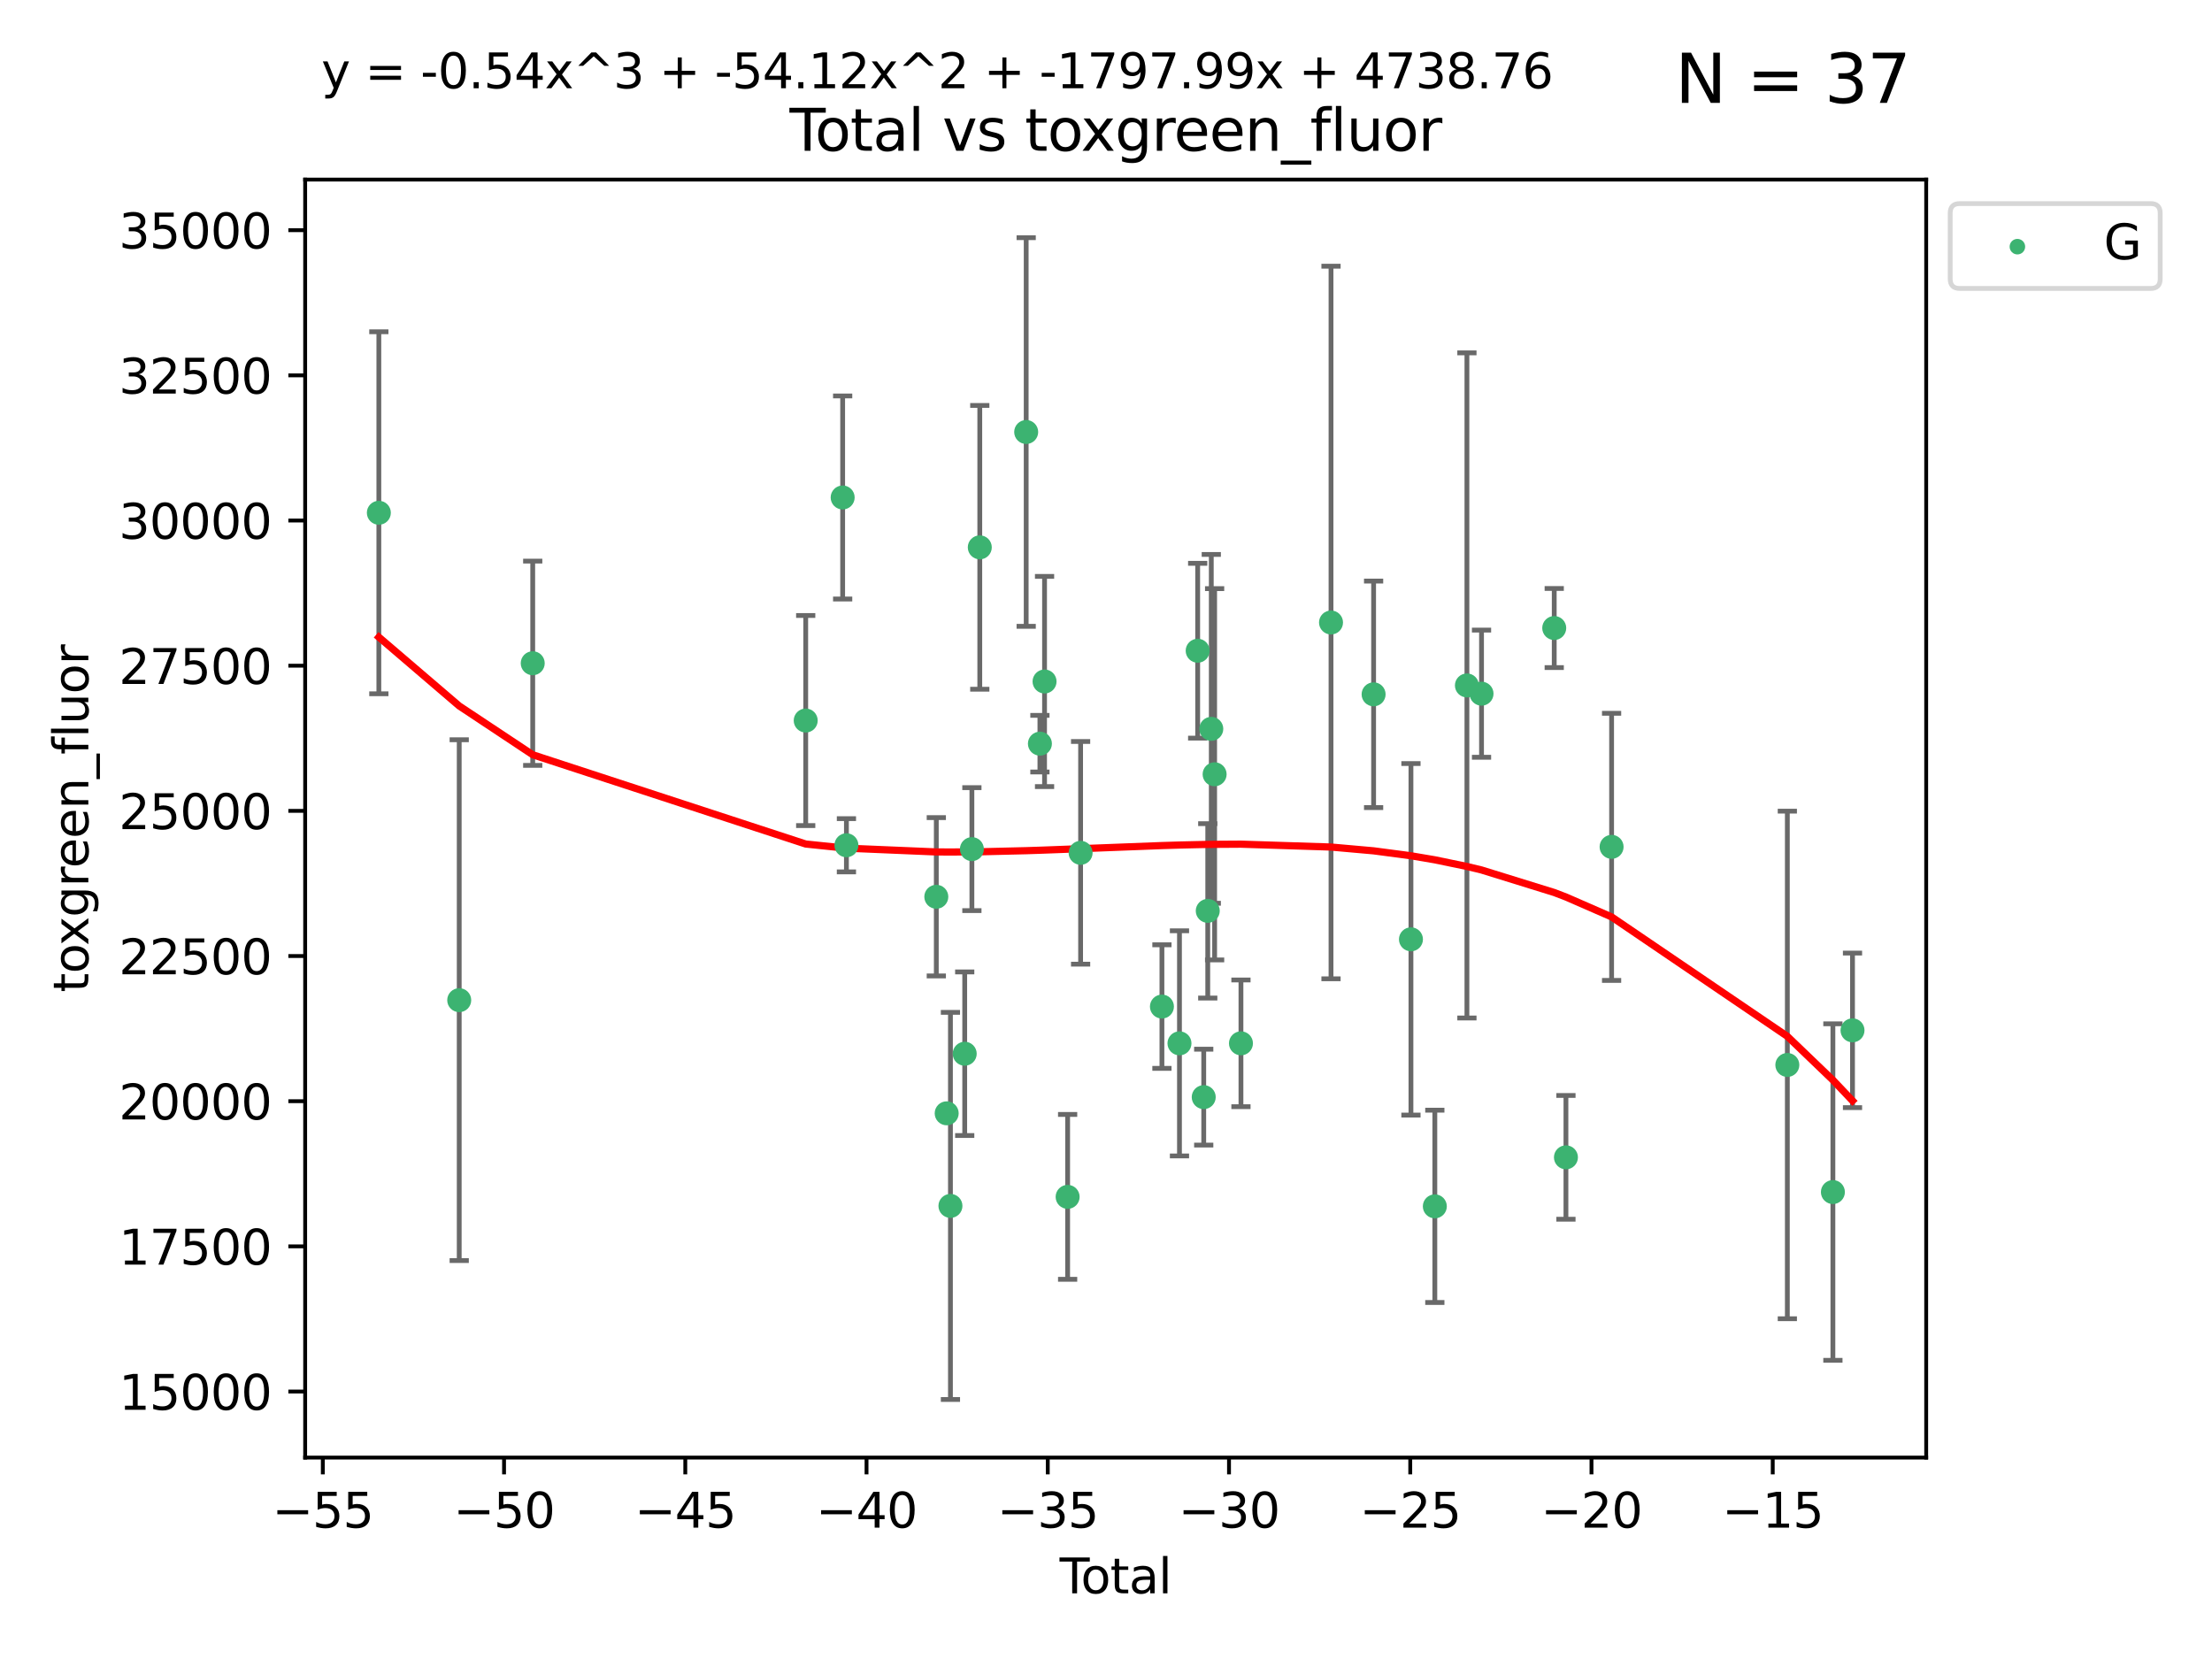 <?xml version="1.0" encoding="utf-8" standalone="no"?>
<!DOCTYPE svg PUBLIC "-//W3C//DTD SVG 1.1//EN"
  "http://www.w3.org/Graphics/SVG/1.1/DTD/svg11.dtd">
<svg xmlns:xlink="http://www.w3.org/1999/xlink" width="460.8pt" height="345.6pt" viewBox="0 0 460.8 345.6" xmlns="http://www.w3.org/2000/svg" version="1.1">
 <defs>
  <style type="text/css">*{stroke-linejoin: round; stroke-linecap: butt}</style>
 </defs>
 <g id="figure_1">
  <g id="patch_1">
   <path d="M 0 345.6 
L 460.8 345.6 
L 460.8 0 
L 0 0 
z
" style="fill: #ffffff"/>
  </g>
  <g id="axes_1">
   <g id="patch_2">
    <path d="M 63.571 303.64 
L 401.26 303.64 
L 401.26 37.411 
L 63.571 37.411 
z
" style="fill: #ffffff"/>
   </g>
   <g id="PathCollection_1">
    <defs>
     <path id="meaf8d759b5" d="M 0 1.118 
C 0.297 1.118 0.581 1 0.791 0.791 
C 1 0.581 1.118 0.297 1.118 0 
C 1.118 -0.297 1 -0.581 0.791 -0.791 
C 0.581 -1 0.297 -1.118 0 -1.118 
C -0.297 -1.118 -0.581 -1 -0.791 -0.791 
C -1 -0.581 -1.118 -0.297 -1.118 0 
C -1.118 0.297 -1 0.581 -0.791 0.791 
C -0.581 1 -0.297 1.118 0 1.118 
z
" style="stroke: #3cb371"/>
    </defs>
    <g clip-path="url(#p261f6022d0)">
     <use xlink:href="#meaf8d759b5" x="78.921" y="106.821" style="fill: #3cb371; stroke: #3cb371"/>
     <use xlink:href="#meaf8d759b5" x="95.664" y="208.353" style="fill: #3cb371; stroke: #3cb371"/>
     <use xlink:href="#meaf8d759b5" x="110.976" y="138.165" style="fill: #3cb371; stroke: #3cb371"/>
     <use xlink:href="#meaf8d759b5" x="167.844" y="150.101" style="fill: #3cb371; stroke: #3cb371"/>
     <use xlink:href="#meaf8d759b5" x="175.541" y="103.633" style="fill: #3cb371; stroke: #3cb371"/>
     <use xlink:href="#meaf8d759b5" x="176.325" y="176.083" style="fill: #3cb371; stroke: #3cb371"/>
     <use xlink:href="#meaf8d759b5" x="195.05" y="186.814" style="fill: #3cb371; stroke: #3cb371"/>
     <use xlink:href="#meaf8d759b5" x="197.212" y="231.923" style="fill: #3cb371; stroke: #3cb371"/>
     <use xlink:href="#meaf8d759b5" x="197.995" y="251.214" style="fill: #3cb371; stroke: #3cb371"/>
     <use xlink:href="#meaf8d759b5" x="200.967" y="219.511" style="fill: #3cb371; stroke: #3cb371"/>
     <use xlink:href="#meaf8d759b5" x="202.463" y="176.886" style="fill: #3cb371; stroke: #3cb371"/>
     <use xlink:href="#meaf8d759b5" x="204.107" y="114.023" style="fill: #3cb371; stroke: #3cb371"/>
     <use xlink:href="#meaf8d759b5" x="213.773" y="89.993" style="fill: #3cb371; stroke: #3cb371"/>
     <use xlink:href="#meaf8d759b5" x="216.632" y="154.92" style="fill: #3cb371; stroke: #3cb371"/>
     <use xlink:href="#meaf8d759b5" x="217.6" y="141.966" style="fill: #3cb371; stroke: #3cb371"/>
     <use xlink:href="#meaf8d759b5" x="222.407" y="249.33" style="fill: #3cb371; stroke: #3cb371"/>
     <use xlink:href="#meaf8d759b5" x="225.11" y="177.66" style="fill: #3cb371; stroke: #3cb371"/>
     <use xlink:href="#meaf8d759b5" x="242.051" y="209.687" style="fill: #3cb371; stroke: #3cb371"/>
     <use xlink:href="#meaf8d759b5" x="245.706" y="217.348" style="fill: #3cb371; stroke: #3cb371"/>
     <use xlink:href="#meaf8d759b5" x="249.498" y="135.561" style="fill: #3cb371; stroke: #3cb371"/>
     <use xlink:href="#meaf8d759b5" x="250.758" y="228.552" style="fill: #3cb371; stroke: #3cb371"/>
     <use xlink:href="#meaf8d759b5" x="251.597" y="189.749" style="fill: #3cb371; stroke: #3cb371"/>
     <use xlink:href="#meaf8d759b5" x="252.333" y="151.833" style="fill: #3cb371; stroke: #3cb371"/>
     <use xlink:href="#meaf8d759b5" x="253.028" y="161.294" style="fill: #3cb371; stroke: #3cb371"/>
     <use xlink:href="#meaf8d759b5" x="258.513" y="217.345" style="fill: #3cb371; stroke: #3cb371"/>
     <use xlink:href="#meaf8d759b5" x="277.275" y="129.677" style="fill: #3cb371; stroke: #3cb371"/>
     <use xlink:href="#meaf8d759b5" x="286.147" y="144.642" style="fill: #3cb371; stroke: #3cb371"/>
     <use xlink:href="#meaf8d759b5" x="293.927" y="195.677" style="fill: #3cb371; stroke: #3cb371"/>
     <use xlink:href="#meaf8d759b5" x="298.901" y="251.303" style="fill: #3cb371; stroke: #3cb371"/>
     <use xlink:href="#meaf8d759b5" x="305.586" y="142.788" style="fill: #3cb371; stroke: #3cb371"/>
     <use xlink:href="#meaf8d759b5" x="308.629" y="144.506" style="fill: #3cb371; stroke: #3cb371"/>
     <use xlink:href="#meaf8d759b5" x="323.775" y="130.829" style="fill: #3cb371; stroke: #3cb371"/>
     <use xlink:href="#meaf8d759b5" x="326.214" y="241.094" style="fill: #3cb371; stroke: #3cb371"/>
     <use xlink:href="#meaf8d759b5" x="335.725" y="176.416" style="fill: #3cb371; stroke: #3cb371"/>
     <use xlink:href="#meaf8d759b5" x="372.335" y="221.85" style="fill: #3cb371; stroke: #3cb371"/>
     <use xlink:href="#meaf8d759b5" x="381.826" y="248.329" style="fill: #3cb371; stroke: #3cb371"/>
     <use xlink:href="#meaf8d759b5" x="385.911" y="214.638" style="fill: #3cb371; stroke: #3cb371"/>
    </g>
   </g>
   <g id="matplotlib.axis_1">
    <g id="xtick_1">
     <g id="line2d_1">
      <defs>
       <path id="mdbb765006f" d="M 0 0 
L 0 3.5 
" style="stroke: #000000; stroke-width: 0.8"/>
      </defs>
      <g>
       <use xlink:href="#mdbb765006f" x="67.247" y="303.64" style="stroke: #000000; stroke-width: 0.8"/>
      </g>
     </g>
     <g id="text_1">
      <!-- −55 -->
      <g transform="translate(56.694 318.238)scale(0.1 -0.1)">
       <defs>
        <path id="DejaVuSans-2212" d="M 678 2272 
L 4684 2272 
L 4684 1741 
L 678 1741 
L 678 2272 
z
" transform="scale(0.016)"/>
        <path id="DejaVuSans-35" d="M 691 4666 
L 3169 4666 
L 3169 4134 
L 1269 4134 
L 1269 2991 
Q 1406 3038 1543 3061 
Q 1681 3084 1819 3084 
Q 2600 3084 3056 2656 
Q 3513 2228 3513 1497 
Q 3513 744 3044 326 
Q 2575 -91 1722 -91 
Q 1428 -91 1123 -41 
Q 819 9 494 109 
L 494 744 
Q 775 591 1075 516 
Q 1375 441 1709 441 
Q 2250 441 2565 725 
Q 2881 1009 2881 1497 
Q 2881 1984 2565 2268 
Q 2250 2553 1709 2553 
Q 1456 2553 1204 2497 
Q 953 2441 691 2322 
L 691 4666 
z
" transform="scale(0.016)"/>
       </defs>
       <use xlink:href="#DejaVuSans-2212"/>
       <use xlink:href="#DejaVuSans-35" x="83.789"/>
       <use xlink:href="#DejaVuSans-35" x="147.412"/>
      </g>
     </g>
    </g>
    <g id="xtick_2">
     <g id="line2d_2">
      <g>
       <use xlink:href="#mdbb765006f" x="105.002" y="303.64" style="stroke: #000000; stroke-width: 0.8"/>
      </g>
     </g>
     <g id="text_2">
      <!-- −50 -->
      <g transform="translate(94.45 318.238)scale(0.1 -0.1)">
       <defs>
        <path id="DejaVuSans-30" d="M 2034 4250 
Q 1547 4250 1301 3770 
Q 1056 3291 1056 2328 
Q 1056 1369 1301 889 
Q 1547 409 2034 409 
Q 2525 409 2770 889 
Q 3016 1369 3016 2328 
Q 3016 3291 2770 3770 
Q 2525 4250 2034 4250 
z
M 2034 4750 
Q 2819 4750 3233 4129 
Q 3647 3509 3647 2328 
Q 3647 1150 3233 529 
Q 2819 -91 2034 -91 
Q 1250 -91 836 529 
Q 422 1150 422 2328 
Q 422 3509 836 4129 
Q 1250 4750 2034 4750 
z
" transform="scale(0.016)"/>
       </defs>
       <use xlink:href="#DejaVuSans-2212"/>
       <use xlink:href="#DejaVuSans-35" x="83.789"/>
       <use xlink:href="#DejaVuSans-30" x="147.412"/>
      </g>
     </g>
    </g>
    <g id="xtick_3">
     <g id="line2d_3">
      <g>
       <use xlink:href="#mdbb765006f" x="142.758" y="303.64" style="stroke: #000000; stroke-width: 0.8"/>
      </g>
     </g>
     <g id="text_3">
      <!-- −45 -->
      <g transform="translate(132.206 318.238)scale(0.1 -0.1)">
       <defs>
        <path id="DejaVuSans-34" d="M 2419 4116 
L 825 1625 
L 2419 1625 
L 2419 4116 
z
M 2253 4666 
L 3047 4666 
L 3047 1625 
L 3713 1625 
L 3713 1100 
L 3047 1100 
L 3047 0 
L 2419 0 
L 2419 1100 
L 313 1100 
L 313 1709 
L 2253 4666 
z
" transform="scale(0.016)"/>
       </defs>
       <use xlink:href="#DejaVuSans-2212"/>
       <use xlink:href="#DejaVuSans-34" x="83.789"/>
       <use xlink:href="#DejaVuSans-35" x="147.412"/>
      </g>
     </g>
    </g>
    <g id="xtick_4">
     <g id="line2d_4">
      <g>
       <use xlink:href="#mdbb765006f" x="180.514" y="303.64" style="stroke: #000000; stroke-width: 0.8"/>
      </g>
     </g>
     <g id="text_4">
      <!-- −40 -->
      <g transform="translate(169.961 318.238)scale(0.1 -0.1)">
       <use xlink:href="#DejaVuSans-2212"/>
       <use xlink:href="#DejaVuSans-34" x="83.789"/>
       <use xlink:href="#DejaVuSans-30" x="147.412"/>
      </g>
     </g>
    </g>
    <g id="xtick_5">
     <g id="line2d_5">
      <g>
       <use xlink:href="#mdbb765006f" x="218.269" y="303.64" style="stroke: #000000; stroke-width: 0.8"/>
      </g>
     </g>
     <g id="text_5">
      <!-- −35 -->
      <g transform="translate(207.717 318.238)scale(0.1 -0.1)">
       <defs>
        <path id="DejaVuSans-33" d="M 2597 2516 
Q 3050 2419 3304 2112 
Q 3559 1806 3559 1356 
Q 3559 666 3084 287 
Q 2609 -91 1734 -91 
Q 1441 -91 1130 -33 
Q 819 25 488 141 
L 488 750 
Q 750 597 1062 519 
Q 1375 441 1716 441 
Q 2309 441 2620 675 
Q 2931 909 2931 1356 
Q 2931 1769 2642 2001 
Q 2353 2234 1838 2234 
L 1294 2234 
L 1294 2753 
L 1863 2753 
Q 2328 2753 2575 2939 
Q 2822 3125 2822 3475 
Q 2822 3834 2567 4026 
Q 2313 4219 1838 4219 
Q 1578 4219 1281 4162 
Q 984 4106 628 3988 
L 628 4550 
Q 988 4650 1302 4700 
Q 1616 4750 1894 4750 
Q 2613 4750 3031 4423 
Q 3450 4097 3450 3541 
Q 3450 3153 3228 2886 
Q 3006 2619 2597 2516 
z
" transform="scale(0.016)"/>
       </defs>
       <use xlink:href="#DejaVuSans-2212"/>
       <use xlink:href="#DejaVuSans-33" x="83.789"/>
       <use xlink:href="#DejaVuSans-35" x="147.412"/>
      </g>
     </g>
    </g>
    <g id="xtick_6">
     <g id="line2d_6">
      <g>
       <use xlink:href="#mdbb765006f" x="256.025" y="303.64" style="stroke: #000000; stroke-width: 0.8"/>
      </g>
     </g>
     <g id="text_6">
      <!-- −30 -->
      <g transform="translate(245.473 318.238)scale(0.1 -0.1)">
       <use xlink:href="#DejaVuSans-2212"/>
       <use xlink:href="#DejaVuSans-33" x="83.789"/>
       <use xlink:href="#DejaVuSans-30" x="147.412"/>
      </g>
     </g>
    </g>
    <g id="xtick_7">
     <g id="line2d_7">
      <g>
       <use xlink:href="#mdbb765006f" x="293.781" y="303.64" style="stroke: #000000; stroke-width: 0.8"/>
      </g>
     </g>
     <g id="text_7">
      <!-- −25 -->
      <g transform="translate(283.228 318.238)scale(0.1 -0.1)">
       <defs>
        <path id="DejaVuSans-32" d="M 1228 531 
L 3431 531 
L 3431 0 
L 469 0 
L 469 531 
Q 828 903 1448 1529 
Q 2069 2156 2228 2338 
Q 2531 2678 2651 2914 
Q 2772 3150 2772 3378 
Q 2772 3750 2511 3984 
Q 2250 4219 1831 4219 
Q 1534 4219 1204 4116 
Q 875 4013 500 3803 
L 500 4441 
Q 881 4594 1212 4672 
Q 1544 4750 1819 4750 
Q 2544 4750 2975 4387 
Q 3406 4025 3406 3419 
Q 3406 3131 3298 2873 
Q 3191 2616 2906 2266 
Q 2828 2175 2409 1742 
Q 1991 1309 1228 531 
z
" transform="scale(0.016)"/>
       </defs>
       <use xlink:href="#DejaVuSans-2212"/>
       <use xlink:href="#DejaVuSans-32" x="83.789"/>
       <use xlink:href="#DejaVuSans-35" x="147.412"/>
      </g>
     </g>
    </g>
    <g id="xtick_8">
     <g id="line2d_8">
      <g>
       <use xlink:href="#mdbb765006f" x="331.536" y="303.64" style="stroke: #000000; stroke-width: 0.8"/>
      </g>
     </g>
     <g id="text_8">
      <!-- −20 -->
      <g transform="translate(320.984 318.238)scale(0.1 -0.1)">
       <use xlink:href="#DejaVuSans-2212"/>
       <use xlink:href="#DejaVuSans-32" x="83.789"/>
       <use xlink:href="#DejaVuSans-30" x="147.412"/>
      </g>
     </g>
    </g>
    <g id="xtick_9">
     <g id="line2d_9">
      <g>
       <use xlink:href="#mdbb765006f" x="369.292" y="303.64" style="stroke: #000000; stroke-width: 0.8"/>
      </g>
     </g>
     <g id="text_9">
      <!-- −15 -->
      <g transform="translate(358.74 318.238)scale(0.1 -0.1)">
       <defs>
        <path id="DejaVuSans-31" d="M 794 531 
L 1825 531 
L 1825 4091 
L 703 3866 
L 703 4441 
L 1819 4666 
L 2450 4666 
L 2450 531 
L 3481 531 
L 3481 0 
L 794 0 
L 794 531 
z
" transform="scale(0.016)"/>
       </defs>
       <use xlink:href="#DejaVuSans-2212"/>
       <use xlink:href="#DejaVuSans-31" x="83.789"/>
       <use xlink:href="#DejaVuSans-35" x="147.412"/>
      </g>
     </g>
    </g>
    <g id="text_10">
     <!-- Total -->
     <g transform="translate(220.739 331.917)scale(0.1 -0.1)">
      <defs>
       <path id="DejaVuSans-54" d="M -19 4666 
L 3928 4666 
L 3928 4134 
L 2272 4134 
L 2272 0 
L 1638 0 
L 1638 4134 
L -19 4134 
L -19 4666 
z
" transform="scale(0.016)"/>
       <path id="DejaVuSans-6f" d="M 1959 3097 
Q 1497 3097 1228 2736 
Q 959 2375 959 1747 
Q 959 1119 1226 758 
Q 1494 397 1959 397 
Q 2419 397 2687 759 
Q 2956 1122 2956 1747 
Q 2956 2369 2687 2733 
Q 2419 3097 1959 3097 
z
M 1959 3584 
Q 2709 3584 3137 3096 
Q 3566 2609 3566 1747 
Q 3566 888 3137 398 
Q 2709 -91 1959 -91 
Q 1206 -91 779 398 
Q 353 888 353 1747 
Q 353 2609 779 3096 
Q 1206 3584 1959 3584 
z
" transform="scale(0.016)"/>
       <path id="DejaVuSans-74" d="M 1172 4494 
L 1172 3500 
L 2356 3500 
L 2356 3053 
L 1172 3053 
L 1172 1153 
Q 1172 725 1289 603 
Q 1406 481 1766 481 
L 2356 481 
L 2356 0 
L 1766 0 
Q 1100 0 847 248 
Q 594 497 594 1153 
L 594 3053 
L 172 3053 
L 172 3500 
L 594 3500 
L 594 4494 
L 1172 4494 
z
" transform="scale(0.016)"/>
       <path id="DejaVuSans-61" d="M 2194 1759 
Q 1497 1759 1228 1600 
Q 959 1441 959 1056 
Q 959 750 1161 570 
Q 1363 391 1709 391 
Q 2188 391 2477 730 
Q 2766 1069 2766 1631 
L 2766 1759 
L 2194 1759 
z
M 3341 1997 
L 3341 0 
L 2766 0 
L 2766 531 
Q 2569 213 2275 61 
Q 1981 -91 1556 -91 
Q 1019 -91 701 211 
Q 384 513 384 1019 
Q 384 1609 779 1909 
Q 1175 2209 1959 2209 
L 2766 2209 
L 2766 2266 
Q 2766 2663 2505 2880 
Q 2244 3097 1772 3097 
Q 1472 3097 1187 3025 
Q 903 2953 641 2809 
L 641 3341 
Q 956 3463 1253 3523 
Q 1550 3584 1831 3584 
Q 2591 3584 2966 3190 
Q 3341 2797 3341 1997 
z
" transform="scale(0.016)"/>
       <path id="DejaVuSans-6c" d="M 603 4863 
L 1178 4863 
L 1178 0 
L 603 0 
L 603 4863 
z
" transform="scale(0.016)"/>
      </defs>
      <use xlink:href="#DejaVuSans-54"/>
      <use xlink:href="#DejaVuSans-6f" x="44.084"/>
      <use xlink:href="#DejaVuSans-74" x="105.266"/>
      <use xlink:href="#DejaVuSans-61" x="144.475"/>
      <use xlink:href="#DejaVuSans-6c" x="205.754"/>
     </g>
    </g>
   </g>
   <g id="matplotlib.axis_2">
    <g id="ytick_1">
     <g id="line2d_10">
      <defs>
       <path id="m029658ebd4" d="M 0 0 
L -3.5 0 
" style="stroke: #000000; stroke-width: 0.8"/>
      </defs>
      <g>
       <use xlink:href="#m029658ebd4" x="63.571" y="289.883" style="stroke: #000000; stroke-width: 0.8"/>
      </g>
     </g>
     <g id="text_11">
      <!-- 15000 -->
      <g transform="translate(24.759 293.683)scale(0.1 -0.1)">
       <use xlink:href="#DejaVuSans-31"/>
       <use xlink:href="#DejaVuSans-35" x="63.623"/>
       <use xlink:href="#DejaVuSans-30" x="127.246"/>
       <use xlink:href="#DejaVuSans-30" x="190.869"/>
       <use xlink:href="#DejaVuSans-30" x="254.492"/>
      </g>
     </g>
    </g>
    <g id="ytick_2">
     <g id="line2d_11">
      <g>
       <use xlink:href="#m029658ebd4" x="63.571" y="259.642" style="stroke: #000000; stroke-width: 0.8"/>
      </g>
     </g>
     <g id="text_12">
      <!-- 17500 -->
      <g transform="translate(24.759 263.441)scale(0.1 -0.1)">
       <defs>
        <path id="DejaVuSans-37" d="M 525 4666 
L 3525 4666 
L 3525 4397 
L 1831 0 
L 1172 0 
L 2766 4134 
L 525 4134 
L 525 4666 
z
" transform="scale(0.016)"/>
       </defs>
       <use xlink:href="#DejaVuSans-31"/>
       <use xlink:href="#DejaVuSans-37" x="63.623"/>
       <use xlink:href="#DejaVuSans-35" x="127.246"/>
       <use xlink:href="#DejaVuSans-30" x="190.869"/>
       <use xlink:href="#DejaVuSans-30" x="254.492"/>
      </g>
     </g>
    </g>
    <g id="ytick_3">
     <g id="line2d_12">
      <g>
       <use xlink:href="#m029658ebd4" x="63.571" y="229.4" style="stroke: #000000; stroke-width: 0.8"/>
      </g>
     </g>
     <g id="text_13">
      <!-- 20000 -->
      <g transform="translate(24.759 233.199)scale(0.1 -0.1)">
       <use xlink:href="#DejaVuSans-32"/>
       <use xlink:href="#DejaVuSans-30" x="63.623"/>
       <use xlink:href="#DejaVuSans-30" x="127.246"/>
       <use xlink:href="#DejaVuSans-30" x="190.869"/>
       <use xlink:href="#DejaVuSans-30" x="254.492"/>
      </g>
     </g>
    </g>
    <g id="ytick_4">
     <g id="line2d_13">
      <g>
       <use xlink:href="#m029658ebd4" x="63.571" y="199.159" style="stroke: #000000; stroke-width: 0.8"/>
      </g>
     </g>
     <g id="text_14">
      <!-- 22500 -->
      <g transform="translate(24.759 202.958)scale(0.1 -0.1)">
       <use xlink:href="#DejaVuSans-32"/>
       <use xlink:href="#DejaVuSans-32" x="63.623"/>
       <use xlink:href="#DejaVuSans-35" x="127.246"/>
       <use xlink:href="#DejaVuSans-30" x="190.869"/>
       <use xlink:href="#DejaVuSans-30" x="254.492"/>
      </g>
     </g>
    </g>
    <g id="ytick_5">
     <g id="line2d_14">
      <g>
       <use xlink:href="#m029658ebd4" x="63.571" y="168.917" style="stroke: #000000; stroke-width: 0.8"/>
      </g>
     </g>
     <g id="text_15">
      <!-- 25000 -->
      <g transform="translate(24.759 172.716)scale(0.1 -0.1)">
       <use xlink:href="#DejaVuSans-32"/>
       <use xlink:href="#DejaVuSans-35" x="63.623"/>
       <use xlink:href="#DejaVuSans-30" x="127.246"/>
       <use xlink:href="#DejaVuSans-30" x="190.869"/>
       <use xlink:href="#DejaVuSans-30" x="254.492"/>
      </g>
     </g>
    </g>
    <g id="ytick_6">
     <g id="line2d_15">
      <g>
       <use xlink:href="#m029658ebd4" x="63.571" y="138.675" style="stroke: #000000; stroke-width: 0.8"/>
      </g>
     </g>
     <g id="text_16">
      <!-- 27500 -->
      <g transform="translate(24.759 142.475)scale(0.1 -0.1)">
       <use xlink:href="#DejaVuSans-32"/>
       <use xlink:href="#DejaVuSans-37" x="63.623"/>
       <use xlink:href="#DejaVuSans-35" x="127.246"/>
       <use xlink:href="#DejaVuSans-30" x="190.869"/>
       <use xlink:href="#DejaVuSans-30" x="254.492"/>
      </g>
     </g>
    </g>
    <g id="ytick_7">
     <g id="line2d_16">
      <g>
       <use xlink:href="#m029658ebd4" x="63.571" y="108.434" style="stroke: #000000; stroke-width: 0.8"/>
      </g>
     </g>
     <g id="text_17">
      <!-- 30000 -->
      <g transform="translate(24.759 112.233)scale(0.1 -0.1)">
       <use xlink:href="#DejaVuSans-33"/>
       <use xlink:href="#DejaVuSans-30" x="63.623"/>
       <use xlink:href="#DejaVuSans-30" x="127.246"/>
       <use xlink:href="#DejaVuSans-30" x="190.869"/>
       <use xlink:href="#DejaVuSans-30" x="254.492"/>
      </g>
     </g>
    </g>
    <g id="ytick_8">
     <g id="line2d_17">
      <g>
       <use xlink:href="#m029658ebd4" x="63.571" y="78.192" style="stroke: #000000; stroke-width: 0.8"/>
      </g>
     </g>
     <g id="text_18">
      <!-- 32500 -->
      <g transform="translate(24.759 81.991)scale(0.1 -0.1)">
       <use xlink:href="#DejaVuSans-33"/>
       <use xlink:href="#DejaVuSans-32" x="63.623"/>
       <use xlink:href="#DejaVuSans-35" x="127.246"/>
       <use xlink:href="#DejaVuSans-30" x="190.869"/>
       <use xlink:href="#DejaVuSans-30" x="254.492"/>
      </g>
     </g>
    </g>
    <g id="ytick_9">
     <g id="line2d_18">
      <g>
       <use xlink:href="#m029658ebd4" x="63.571" y="47.951" style="stroke: #000000; stroke-width: 0.8"/>
      </g>
     </g>
     <g id="text_19">
      <!-- 35000 -->
      <g transform="translate(24.759 51.75)scale(0.1 -0.1)">
       <use xlink:href="#DejaVuSans-33"/>
       <use xlink:href="#DejaVuSans-35" x="63.623"/>
       <use xlink:href="#DejaVuSans-30" x="127.246"/>
       <use xlink:href="#DejaVuSans-30" x="190.869"/>
       <use xlink:href="#DejaVuSans-30" x="254.492"/>
      </g>
     </g>
    </g>
    <g id="text_20">
     <!-- toxgreen_fluor -->
     <g transform="translate(18.401 206.72)rotate(-90)scale(0.1 -0.1)">
      <defs>
       <path id="DejaVuSans-78" d="M 3513 3500 
L 2247 1797 
L 3578 0 
L 2900 0 
L 1881 1375 
L 863 0 
L 184 0 
L 1544 1831 
L 300 3500 
L 978 3500 
L 1906 2253 
L 2834 3500 
L 3513 3500 
z
" transform="scale(0.016)"/>
       <path id="DejaVuSans-67" d="M 2906 1791 
Q 2906 2416 2648 2759 
Q 2391 3103 1925 3103 
Q 1463 3103 1205 2759 
Q 947 2416 947 1791 
Q 947 1169 1205 825 
Q 1463 481 1925 481 
Q 2391 481 2648 825 
Q 2906 1169 2906 1791 
z
M 3481 434 
Q 3481 -459 3084 -895 
Q 2688 -1331 1869 -1331 
Q 1566 -1331 1297 -1286 
Q 1028 -1241 775 -1147 
L 775 -588 
Q 1028 -725 1275 -790 
Q 1522 -856 1778 -856 
Q 2344 -856 2625 -561 
Q 2906 -266 2906 331 
L 2906 616 
Q 2728 306 2450 153 
Q 2172 0 1784 0 
Q 1141 0 747 490 
Q 353 981 353 1791 
Q 353 2603 747 3093 
Q 1141 3584 1784 3584 
Q 2172 3584 2450 3431 
Q 2728 3278 2906 2969 
L 2906 3500 
L 3481 3500 
L 3481 434 
z
" transform="scale(0.016)"/>
       <path id="DejaVuSans-72" d="M 2631 2963 
Q 2534 3019 2420 3045 
Q 2306 3072 2169 3072 
Q 1681 3072 1420 2755 
Q 1159 2438 1159 1844 
L 1159 0 
L 581 0 
L 581 3500 
L 1159 3500 
L 1159 2956 
Q 1341 3275 1631 3429 
Q 1922 3584 2338 3584 
Q 2397 3584 2469 3576 
Q 2541 3569 2628 3553 
L 2631 2963 
z
" transform="scale(0.016)"/>
       <path id="DejaVuSans-65" d="M 3597 1894 
L 3597 1613 
L 953 1613 
Q 991 1019 1311 708 
Q 1631 397 2203 397 
Q 2534 397 2845 478 
Q 3156 559 3463 722 
L 3463 178 
Q 3153 47 2828 -22 
Q 2503 -91 2169 -91 
Q 1331 -91 842 396 
Q 353 884 353 1716 
Q 353 2575 817 3079 
Q 1281 3584 2069 3584 
Q 2775 3584 3186 3129 
Q 3597 2675 3597 1894 
z
M 3022 2063 
Q 3016 2534 2758 2815 
Q 2500 3097 2075 3097 
Q 1594 3097 1305 2825 
Q 1016 2553 972 2059 
L 3022 2063 
z
" transform="scale(0.016)"/>
       <path id="DejaVuSans-6e" d="M 3513 2113 
L 3513 0 
L 2938 0 
L 2938 2094 
Q 2938 2591 2744 2837 
Q 2550 3084 2163 3084 
Q 1697 3084 1428 2787 
Q 1159 2491 1159 1978 
L 1159 0 
L 581 0 
L 581 3500 
L 1159 3500 
L 1159 2956 
Q 1366 3272 1645 3428 
Q 1925 3584 2291 3584 
Q 2894 3584 3203 3211 
Q 3513 2838 3513 2113 
z
" transform="scale(0.016)"/>
       <path id="DejaVuSans-5f" d="M 3263 -1063 
L 3263 -1509 
L -63 -1509 
L -63 -1063 
L 3263 -1063 
z
" transform="scale(0.016)"/>
       <path id="DejaVuSans-66" d="M 2375 4863 
L 2375 4384 
L 1825 4384 
Q 1516 4384 1395 4259 
Q 1275 4134 1275 3809 
L 1275 3500 
L 2222 3500 
L 2222 3053 
L 1275 3053 
L 1275 0 
L 697 0 
L 697 3053 
L 147 3053 
L 147 3500 
L 697 3500 
L 697 3744 
Q 697 4328 969 4595 
Q 1241 4863 1831 4863 
L 2375 4863 
z
" transform="scale(0.016)"/>
       <path id="DejaVuSans-75" d="M 544 1381 
L 544 3500 
L 1119 3500 
L 1119 1403 
Q 1119 906 1312 657 
Q 1506 409 1894 409 
Q 2359 409 2629 706 
Q 2900 1003 2900 1516 
L 2900 3500 
L 3475 3500 
L 3475 0 
L 2900 0 
L 2900 538 
Q 2691 219 2414 64 
Q 2138 -91 1772 -91 
Q 1169 -91 856 284 
Q 544 659 544 1381 
z
M 1991 3584 
L 1991 3584 
z
" transform="scale(0.016)"/>
      </defs>
      <use xlink:href="#DejaVuSans-74"/>
      <use xlink:href="#DejaVuSans-6f" x="39.209"/>
      <use xlink:href="#DejaVuSans-78" x="97.266"/>
      <use xlink:href="#DejaVuSans-67" x="156.445"/>
      <use xlink:href="#DejaVuSans-72" x="219.922"/>
      <use xlink:href="#DejaVuSans-65" x="258.785"/>
      <use xlink:href="#DejaVuSans-65" x="320.309"/>
      <use xlink:href="#DejaVuSans-6e" x="381.832"/>
      <use xlink:href="#DejaVuSans-5f" x="445.211"/>
      <use xlink:href="#DejaVuSans-66" x="495.211"/>
      <use xlink:href="#DejaVuSans-6c" x="530.416"/>
      <use xlink:href="#DejaVuSans-75" x="558.199"/>
      <use xlink:href="#DejaVuSans-6f" x="621.578"/>
      <use xlink:href="#DejaVuSans-72" x="682.76"/>
     </g>
    </g>
   </g>
   <g id="LineCollection_1">
    <path d="M 78.921 144.526 
L 78.921 69.116 
" clip-path="url(#p261f6022d0)" style="fill: none; stroke: #696969"/>
    <path d="M 95.664 262.603 
L 95.664 154.102 
" clip-path="url(#p261f6022d0)" style="fill: none; stroke: #696969"/>
    <path d="M 110.976 159.44 
L 110.976 116.891 
" clip-path="url(#p261f6022d0)" style="fill: none; stroke: #696969"/>
    <path d="M 167.844 171.984 
L 167.844 128.219 
" clip-path="url(#p261f6022d0)" style="fill: none; stroke: #696969"/>
    <path d="M 175.541 124.786 
L 175.541 82.481 
" clip-path="url(#p261f6022d0)" style="fill: none; stroke: #696969"/>
    <path d="M 176.325 181.628 
L 176.325 170.537 
" clip-path="url(#p261f6022d0)" style="fill: none; stroke: #696969"/>
    <path d="M 195.05 203.304 
L 195.05 170.324 
" clip-path="url(#p261f6022d0)" style="fill: none; stroke: #696969"/>
    <path d="M 197.212 232.749 
L 197.212 231.097 
" clip-path="url(#p261f6022d0)" style="fill: none; stroke: #696969"/>
    <path d="M 197.995 291.539 
L 197.995 210.889 
" clip-path="url(#p261f6022d0)" style="fill: none; stroke: #696969"/>
    <path d="M 200.967 236.553 
L 200.967 202.469 
" clip-path="url(#p261f6022d0)" style="fill: none; stroke: #696969"/>
    <path d="M 202.463 189.692 
L 202.463 164.081 
" clip-path="url(#p261f6022d0)" style="fill: none; stroke: #696969"/>
    <path d="M 204.107 143.581 
L 204.107 84.464 
" clip-path="url(#p261f6022d0)" style="fill: none; stroke: #696969"/>
    <path d="M 213.773 130.474 
L 213.773 49.513 
" clip-path="url(#p261f6022d0)" style="fill: none; stroke: #696969"/>
    <path d="M 216.632 160.819 
L 216.632 149.02 
" clip-path="url(#p261f6022d0)" style="fill: none; stroke: #696969"/>
    <path d="M 217.6 163.86 
L 217.6 120.073 
" clip-path="url(#p261f6022d0)" style="fill: none; stroke: #696969"/>
    <path d="M 222.407 266.502 
L 222.407 232.159 
" clip-path="url(#p261f6022d0)" style="fill: none; stroke: #696969"/>
    <path d="M 225.11 200.855 
L 225.11 154.465 
" clip-path="url(#p261f6022d0)" style="fill: none; stroke: #696969"/>
    <path d="M 242.051 222.559 
L 242.051 196.815 
" clip-path="url(#p261f6022d0)" style="fill: none; stroke: #696969"/>
    <path d="M 245.706 240.799 
L 245.706 193.897 
" clip-path="url(#p261f6022d0)" style="fill: none; stroke: #696969"/>
    <path d="M 249.498 153.77 
L 249.498 117.352 
" clip-path="url(#p261f6022d0)" style="fill: none; stroke: #696969"/>
    <path d="M 250.758 238.537 
L 250.758 218.567 
" clip-path="url(#p261f6022d0)" style="fill: none; stroke: #696969"/>
    <path d="M 251.597 207.912 
L 251.597 171.585 
" clip-path="url(#p261f6022d0)" style="fill: none; stroke: #696969"/>
    <path d="M 252.333 188.168 
L 252.333 115.498 
" clip-path="url(#p261f6022d0)" style="fill: none; stroke: #696969"/>
    <path d="M 253.028 199.969 
L 253.028 122.62 
" clip-path="url(#p261f6022d0)" style="fill: none; stroke: #696969"/>
    <path d="M 258.513 230.543 
L 258.513 204.147 
" clip-path="url(#p261f6022d0)" style="fill: none; stroke: #696969"/>
    <path d="M 277.275 203.898 
L 277.275 55.456 
" clip-path="url(#p261f6022d0)" style="fill: none; stroke: #696969"/>
    <path d="M 286.147 168.235 
L 286.147 121.049 
" clip-path="url(#p261f6022d0)" style="fill: none; stroke: #696969"/>
    <path d="M 293.927 232.292 
L 293.927 159.063 
" clip-path="url(#p261f6022d0)" style="fill: none; stroke: #696969"/>
    <path d="M 298.901 271.333 
L 298.901 231.273 
" clip-path="url(#p261f6022d0)" style="fill: none; stroke: #696969"/>
    <path d="M 305.586 212.067 
L 305.586 73.508 
" clip-path="url(#p261f6022d0)" style="fill: none; stroke: #696969"/>
    <path d="M 308.629 157.752 
L 308.629 131.26 
" clip-path="url(#p261f6022d0)" style="fill: none; stroke: #696969"/>
    <path d="M 323.775 139.067 
L 323.775 122.591 
" clip-path="url(#p261f6022d0)" style="fill: none; stroke: #696969"/>
    <path d="M 326.214 253.984 
L 326.214 228.203 
" clip-path="url(#p261f6022d0)" style="fill: none; stroke: #696969"/>
    <path d="M 335.725 204.238 
L 335.725 148.593 
" clip-path="url(#p261f6022d0)" style="fill: none; stroke: #696969"/>
    <path d="M 372.335 274.72 
L 372.335 168.98 
" clip-path="url(#p261f6022d0)" style="fill: none; stroke: #696969"/>
    <path d="M 381.826 283.379 
L 381.826 213.279 
" clip-path="url(#p261f6022d0)" style="fill: none; stroke: #696969"/>
    <path d="M 385.911 230.734 
L 385.911 198.541 
" clip-path="url(#p261f6022d0)" style="fill: none; stroke: #696969"/>
   </g>
   <g id="line2d_19">
    <defs>
     <path id="m57d9a60287" d="M 2 0 
L -2 -0 
" style="stroke: #696969"/>
    </defs>
    <g clip-path="url(#p261f6022d0)">
     <use xlink:href="#m57d9a60287" x="78.921" y="144.526" style="fill: #696969; stroke: #696969"/>
     <use xlink:href="#m57d9a60287" x="95.664" y="262.603" style="fill: #696969; stroke: #696969"/>
     <use xlink:href="#m57d9a60287" x="110.976" y="159.44" style="fill: #696969; stroke: #696969"/>
     <use xlink:href="#m57d9a60287" x="167.844" y="171.984" style="fill: #696969; stroke: #696969"/>
     <use xlink:href="#m57d9a60287" x="175.541" y="124.786" style="fill: #696969; stroke: #696969"/>
     <use xlink:href="#m57d9a60287" x="176.325" y="181.628" style="fill: #696969; stroke: #696969"/>
     <use xlink:href="#m57d9a60287" x="195.05" y="203.304" style="fill: #696969; stroke: #696969"/>
     <use xlink:href="#m57d9a60287" x="197.212" y="232.749" style="fill: #696969; stroke: #696969"/>
     <use xlink:href="#m57d9a60287" x="197.995" y="291.539" style="fill: #696969; stroke: #696969"/>
     <use xlink:href="#m57d9a60287" x="200.967" y="236.553" style="fill: #696969; stroke: #696969"/>
     <use xlink:href="#m57d9a60287" x="202.463" y="189.692" style="fill: #696969; stroke: #696969"/>
     <use xlink:href="#m57d9a60287" x="204.107" y="143.581" style="fill: #696969; stroke: #696969"/>
     <use xlink:href="#m57d9a60287" x="213.773" y="130.474" style="fill: #696969; stroke: #696969"/>
     <use xlink:href="#m57d9a60287" x="216.632" y="160.819" style="fill: #696969; stroke: #696969"/>
     <use xlink:href="#m57d9a60287" x="217.6" y="163.86" style="fill: #696969; stroke: #696969"/>
     <use xlink:href="#m57d9a60287" x="222.407" y="266.502" style="fill: #696969; stroke: #696969"/>
     <use xlink:href="#m57d9a60287" x="225.11" y="200.855" style="fill: #696969; stroke: #696969"/>
     <use xlink:href="#m57d9a60287" x="242.051" y="222.559" style="fill: #696969; stroke: #696969"/>
     <use xlink:href="#m57d9a60287" x="245.706" y="240.799" style="fill: #696969; stroke: #696969"/>
     <use xlink:href="#m57d9a60287" x="249.498" y="153.77" style="fill: #696969; stroke: #696969"/>
     <use xlink:href="#m57d9a60287" x="250.758" y="238.537" style="fill: #696969; stroke: #696969"/>
     <use xlink:href="#m57d9a60287" x="251.597" y="207.912" style="fill: #696969; stroke: #696969"/>
     <use xlink:href="#m57d9a60287" x="252.333" y="188.168" style="fill: #696969; stroke: #696969"/>
     <use xlink:href="#m57d9a60287" x="253.028" y="199.969" style="fill: #696969; stroke: #696969"/>
     <use xlink:href="#m57d9a60287" x="258.513" y="230.543" style="fill: #696969; stroke: #696969"/>
     <use xlink:href="#m57d9a60287" x="277.275" y="203.898" style="fill: #696969; stroke: #696969"/>
     <use xlink:href="#m57d9a60287" x="286.147" y="168.235" style="fill: #696969; stroke: #696969"/>
     <use xlink:href="#m57d9a60287" x="293.927" y="232.292" style="fill: #696969; stroke: #696969"/>
     <use xlink:href="#m57d9a60287" x="298.901" y="271.333" style="fill: #696969; stroke: #696969"/>
     <use xlink:href="#m57d9a60287" x="305.586" y="212.067" style="fill: #696969; stroke: #696969"/>
     <use xlink:href="#m57d9a60287" x="308.629" y="157.752" style="fill: #696969; stroke: #696969"/>
     <use xlink:href="#m57d9a60287" x="323.775" y="139.067" style="fill: #696969; stroke: #696969"/>
     <use xlink:href="#m57d9a60287" x="326.214" y="253.984" style="fill: #696969; stroke: #696969"/>
     <use xlink:href="#m57d9a60287" x="335.725" y="204.238" style="fill: #696969; stroke: #696969"/>
     <use xlink:href="#m57d9a60287" x="372.335" y="274.72" style="fill: #696969; stroke: #696969"/>
     <use xlink:href="#m57d9a60287" x="381.826" y="283.379" style="fill: #696969; stroke: #696969"/>
     <use xlink:href="#m57d9a60287" x="385.911" y="230.734" style="fill: #696969; stroke: #696969"/>
    </g>
   </g>
   <g id="line2d_20">
    <g clip-path="url(#p261f6022d0)">
     <use xlink:href="#m57d9a60287" x="78.921" y="69.116" style="fill: #696969; stroke: #696969"/>
     <use xlink:href="#m57d9a60287" x="95.664" y="154.102" style="fill: #696969; stroke: #696969"/>
     <use xlink:href="#m57d9a60287" x="110.976" y="116.891" style="fill: #696969; stroke: #696969"/>
     <use xlink:href="#m57d9a60287" x="167.844" y="128.219" style="fill: #696969; stroke: #696969"/>
     <use xlink:href="#m57d9a60287" x="175.541" y="82.481" style="fill: #696969; stroke: #696969"/>
     <use xlink:href="#m57d9a60287" x="176.325" y="170.537" style="fill: #696969; stroke: #696969"/>
     <use xlink:href="#m57d9a60287" x="195.05" y="170.324" style="fill: #696969; stroke: #696969"/>
     <use xlink:href="#m57d9a60287" x="197.212" y="231.097" style="fill: #696969; stroke: #696969"/>
     <use xlink:href="#m57d9a60287" x="197.995" y="210.889" style="fill: #696969; stroke: #696969"/>
     <use xlink:href="#m57d9a60287" x="200.967" y="202.469" style="fill: #696969; stroke: #696969"/>
     <use xlink:href="#m57d9a60287" x="202.463" y="164.081" style="fill: #696969; stroke: #696969"/>
     <use xlink:href="#m57d9a60287" x="204.107" y="84.464" style="fill: #696969; stroke: #696969"/>
     <use xlink:href="#m57d9a60287" x="213.773" y="49.513" style="fill: #696969; stroke: #696969"/>
     <use xlink:href="#m57d9a60287" x="216.632" y="149.02" style="fill: #696969; stroke: #696969"/>
     <use xlink:href="#m57d9a60287" x="217.6" y="120.073" style="fill: #696969; stroke: #696969"/>
     <use xlink:href="#m57d9a60287" x="222.407" y="232.159" style="fill: #696969; stroke: #696969"/>
     <use xlink:href="#m57d9a60287" x="225.11" y="154.465" style="fill: #696969; stroke: #696969"/>
     <use xlink:href="#m57d9a60287" x="242.051" y="196.815" style="fill: #696969; stroke: #696969"/>
     <use xlink:href="#m57d9a60287" x="245.706" y="193.897" style="fill: #696969; stroke: #696969"/>
     <use xlink:href="#m57d9a60287" x="249.498" y="117.352" style="fill: #696969; stroke: #696969"/>
     <use xlink:href="#m57d9a60287" x="250.758" y="218.567" style="fill: #696969; stroke: #696969"/>
     <use xlink:href="#m57d9a60287" x="251.597" y="171.585" style="fill: #696969; stroke: #696969"/>
     <use xlink:href="#m57d9a60287" x="252.333" y="115.498" style="fill: #696969; stroke: #696969"/>
     <use xlink:href="#m57d9a60287" x="253.028" y="122.62" style="fill: #696969; stroke: #696969"/>
     <use xlink:href="#m57d9a60287" x="258.513" y="204.147" style="fill: #696969; stroke: #696969"/>
     <use xlink:href="#m57d9a60287" x="277.275" y="55.456" style="fill: #696969; stroke: #696969"/>
     <use xlink:href="#m57d9a60287" x="286.147" y="121.049" style="fill: #696969; stroke: #696969"/>
     <use xlink:href="#m57d9a60287" x="293.927" y="159.063" style="fill: #696969; stroke: #696969"/>
     <use xlink:href="#m57d9a60287" x="298.901" y="231.273" style="fill: #696969; stroke: #696969"/>
     <use xlink:href="#m57d9a60287" x="305.586" y="73.508" style="fill: #696969; stroke: #696969"/>
     <use xlink:href="#m57d9a60287" x="308.629" y="131.26" style="fill: #696969; stroke: #696969"/>
     <use xlink:href="#m57d9a60287" x="323.775" y="122.591" style="fill: #696969; stroke: #696969"/>
     <use xlink:href="#m57d9a60287" x="326.214" y="228.203" style="fill: #696969; stroke: #696969"/>
     <use xlink:href="#m57d9a60287" x="335.725" y="148.593" style="fill: #696969; stroke: #696969"/>
     <use xlink:href="#m57d9a60287" x="372.335" y="168.98" style="fill: #696969; stroke: #696969"/>
     <use xlink:href="#m57d9a60287" x="381.826" y="213.279" style="fill: #696969; stroke: #696969"/>
     <use xlink:href="#m57d9a60287" x="385.911" y="198.541" style="fill: #696969; stroke: #696969"/>
    </g>
   </g>
   <g id="line2d_21">
    <path d="M 78.921 132.731 
L 95.664 147.064 
L 110.976 157.227 
L 167.844 175.824 
L 175.541 176.621 
L 176.325 176.685 
L 195.05 177.473 
L 197.212 177.485 
L 197.995 177.486 
L 200.967 177.476 
L 202.463 177.462 
L 204.107 177.441 
L 213.773 177.212 
L 216.632 177.118 
L 217.6 177.084 
L 222.407 176.903 
L 225.11 176.795 
L 242.051 176.146 
L 245.706 176.038 
L 249.498 175.949 
L 250.758 175.925 
L 251.597 175.911 
L 252.333 175.9 
L 253.028 175.89 
L 258.513 175.856 
L 277.275 176.454 
L 286.147 177.243 
L 293.927 178.272 
L 298.901 179.116 
L 305.586 180.501 
L 308.629 181.233 
L 323.775 185.928 
L 326.214 186.861 
L 335.725 191.014 
L 372.335 215.885 
L 381.826 225.002 
L 385.911 229.305 
" clip-path="url(#p261f6022d0)" style="fill: none; stroke: #ff0000; stroke-width: 1.5; stroke-linecap: square"/>
   </g>
   <g id="line2d_22">
    <defs>
     <path id="me1acb80872" d="M 0 2 
C 0.53 2 1.039 1.789 1.414 1.414 
C 1.789 1.039 2 0.53 2 0 
C 2 -0.53 1.789 -1.039 1.414 -1.414 
C 1.039 -1.789 0.53 -2 0 -2 
C -0.53 -2 -1.039 -1.789 -1.414 -1.414 
C -1.789 -1.039 -2 -0.53 -2 0 
C -2 0.53 -1.789 1.039 -1.414 1.414 
C -1.039 1.789 -0.53 2 0 2 
z
" style="stroke: #3cb371"/>
    </defs>
    <g clip-path="url(#p261f6022d0)">
     <use xlink:href="#me1acb80872" x="78.921" y="106.821" style="fill: #3cb371; stroke: #3cb371"/>
     <use xlink:href="#me1acb80872" x="95.664" y="208.353" style="fill: #3cb371; stroke: #3cb371"/>
     <use xlink:href="#me1acb80872" x="110.976" y="138.165" style="fill: #3cb371; stroke: #3cb371"/>
     <use xlink:href="#me1acb80872" x="167.844" y="150.101" style="fill: #3cb371; stroke: #3cb371"/>
     <use xlink:href="#me1acb80872" x="175.541" y="103.633" style="fill: #3cb371; stroke: #3cb371"/>
     <use xlink:href="#me1acb80872" x="176.325" y="176.083" style="fill: #3cb371; stroke: #3cb371"/>
     <use xlink:href="#me1acb80872" x="195.05" y="186.814" style="fill: #3cb371; stroke: #3cb371"/>
     <use xlink:href="#me1acb80872" x="197.212" y="231.923" style="fill: #3cb371; stroke: #3cb371"/>
     <use xlink:href="#me1acb80872" x="197.995" y="251.214" style="fill: #3cb371; stroke: #3cb371"/>
     <use xlink:href="#me1acb80872" x="200.967" y="219.511" style="fill: #3cb371; stroke: #3cb371"/>
     <use xlink:href="#me1acb80872" x="202.463" y="176.886" style="fill: #3cb371; stroke: #3cb371"/>
     <use xlink:href="#me1acb80872" x="204.107" y="114.023" style="fill: #3cb371; stroke: #3cb371"/>
     <use xlink:href="#me1acb80872" x="213.773" y="89.993" style="fill: #3cb371; stroke: #3cb371"/>
     <use xlink:href="#me1acb80872" x="216.632" y="154.92" style="fill: #3cb371; stroke: #3cb371"/>
     <use xlink:href="#me1acb80872" x="217.6" y="141.966" style="fill: #3cb371; stroke: #3cb371"/>
     <use xlink:href="#me1acb80872" x="222.407" y="249.33" style="fill: #3cb371; stroke: #3cb371"/>
     <use xlink:href="#me1acb80872" x="225.11" y="177.66" style="fill: #3cb371; stroke: #3cb371"/>
     <use xlink:href="#me1acb80872" x="242.051" y="209.687" style="fill: #3cb371; stroke: #3cb371"/>
     <use xlink:href="#me1acb80872" x="245.706" y="217.348" style="fill: #3cb371; stroke: #3cb371"/>
     <use xlink:href="#me1acb80872" x="249.498" y="135.561" style="fill: #3cb371; stroke: #3cb371"/>
     <use xlink:href="#me1acb80872" x="250.758" y="228.552" style="fill: #3cb371; stroke: #3cb371"/>
     <use xlink:href="#me1acb80872" x="251.597" y="189.749" style="fill: #3cb371; stroke: #3cb371"/>
     <use xlink:href="#me1acb80872" x="252.333" y="151.833" style="fill: #3cb371; stroke: #3cb371"/>
     <use xlink:href="#me1acb80872" x="253.028" y="161.294" style="fill: #3cb371; stroke: #3cb371"/>
     <use xlink:href="#me1acb80872" x="258.513" y="217.345" style="fill: #3cb371; stroke: #3cb371"/>
     <use xlink:href="#me1acb80872" x="277.275" y="129.677" style="fill: #3cb371; stroke: #3cb371"/>
     <use xlink:href="#me1acb80872" x="286.147" y="144.642" style="fill: #3cb371; stroke: #3cb371"/>
     <use xlink:href="#me1acb80872" x="293.927" y="195.677" style="fill: #3cb371; stroke: #3cb371"/>
     <use xlink:href="#me1acb80872" x="298.901" y="251.303" style="fill: #3cb371; stroke: #3cb371"/>
     <use xlink:href="#me1acb80872" x="305.586" y="142.788" style="fill: #3cb371; stroke: #3cb371"/>
     <use xlink:href="#me1acb80872" x="308.629" y="144.506" style="fill: #3cb371; stroke: #3cb371"/>
     <use xlink:href="#me1acb80872" x="323.775" y="130.829" style="fill: #3cb371; stroke: #3cb371"/>
     <use xlink:href="#me1acb80872" x="326.214" y="241.094" style="fill: #3cb371; stroke: #3cb371"/>
     <use xlink:href="#me1acb80872" x="335.725" y="176.416" style="fill: #3cb371; stroke: #3cb371"/>
     <use xlink:href="#me1acb80872" x="372.335" y="221.85" style="fill: #3cb371; stroke: #3cb371"/>
     <use xlink:href="#me1acb80872" x="381.826" y="248.329" style="fill: #3cb371; stroke: #3cb371"/>
     <use xlink:href="#me1acb80872" x="385.911" y="214.638" style="fill: #3cb371; stroke: #3cb371"/>
    </g>
   </g>
   <g id="patch_3">
    <path d="M 63.571 303.64 
L 63.571 37.411 
" style="fill: none; stroke: #000000; stroke-width: 0.8; stroke-linejoin: miter; stroke-linecap: square"/>
   </g>
   <g id="patch_4">
    <path d="M 401.26 303.64 
L 401.26 37.411 
" style="fill: none; stroke: #000000; stroke-width: 0.8; stroke-linejoin: miter; stroke-linecap: square"/>
   </g>
   <g id="patch_5">
    <path d="M 63.571 303.64 
L 401.26 303.64 
" style="fill: none; stroke: #000000; stroke-width: 0.8; stroke-linejoin: miter; stroke-linecap: square"/>
   </g>
   <g id="patch_6">
    <path d="M 63.571 37.411 
L 401.26 37.411 
" style="fill: none; stroke: #000000; stroke-width: 0.8; stroke-linejoin: miter; stroke-linecap: square"/>
   </g>
   <g id="text_21">
    <!-- N = 37 -->
    <g transform="translate(348.964 21.426)scale(0.14 -0.14)">
     <defs>
      <path id="DejaVuSans-4e" d="M 628 4666 
L 1478 4666 
L 3547 763 
L 3547 4666 
L 4159 4666 
L 4159 0 
L 3309 0 
L 1241 3903 
L 1241 0 
L 628 0 
L 628 4666 
z
" transform="scale(0.016)"/>
      <path id="DejaVuSans-20" transform="scale(0.016)"/>
      <path id="DejaVuSans-3d" d="M 678 2906 
L 4684 2906 
L 4684 2381 
L 678 2381 
L 678 2906 
z
M 678 1631 
L 4684 1631 
L 4684 1100 
L 678 1100 
L 678 1631 
z
" transform="scale(0.016)"/>
     </defs>
     <use xlink:href="#DejaVuSans-4e"/>
     <use xlink:href="#DejaVuSans-20" x="74.805"/>
     <use xlink:href="#DejaVuSans-3d" x="106.592"/>
     <use xlink:href="#DejaVuSans-20" x="190.381"/>
     <use xlink:href="#DejaVuSans-33" x="222.168"/>
     <use xlink:href="#DejaVuSans-37" x="285.791"/>
    </g>
   </g>
   <g id="text_22">
    <!-- y = -0.54x^3 + -54.12x^2 + -1797.99x + 4738.76 -->
    <g transform="translate(66.948 18.387)scale(0.1 -0.1)">
     <defs>
      <path id="DejaVuSans-79" d="M 2059 -325 
Q 1816 -950 1584 -1140 
Q 1353 -1331 966 -1331 
L 506 -1331 
L 506 -850 
L 844 -850 
Q 1081 -850 1212 -737 
Q 1344 -625 1503 -206 
L 1606 56 
L 191 3500 
L 800 3500 
L 1894 763 
L 2988 3500 
L 3597 3500 
L 2059 -325 
z
" transform="scale(0.016)"/>
      <path id="DejaVuSans-2d" d="M 313 2009 
L 1997 2009 
L 1997 1497 
L 313 1497 
L 313 2009 
z
" transform="scale(0.016)"/>
      <path id="DejaVuSans-2e" d="M 684 794 
L 1344 794 
L 1344 0 
L 684 0 
L 684 794 
z
" transform="scale(0.016)"/>
      <path id="DejaVuSans-5e" d="M 2988 4666 
L 4684 2925 
L 4056 2925 
L 2681 4159 
L 1306 2925 
L 678 2925 
L 2375 4666 
L 2988 4666 
z
" transform="scale(0.016)"/>
      <path id="DejaVuSans-2b" d="M 2944 4013 
L 2944 2272 
L 4684 2272 
L 4684 1741 
L 2944 1741 
L 2944 0 
L 2419 0 
L 2419 1741 
L 678 1741 
L 678 2272 
L 2419 2272 
L 2419 4013 
L 2944 4013 
z
" transform="scale(0.016)"/>
      <path id="DejaVuSans-39" d="M 703 97 
L 703 672 
Q 941 559 1184 500 
Q 1428 441 1663 441 
Q 2288 441 2617 861 
Q 2947 1281 2994 2138 
Q 2813 1869 2534 1725 
Q 2256 1581 1919 1581 
Q 1219 1581 811 2004 
Q 403 2428 403 3163 
Q 403 3881 828 4315 
Q 1253 4750 1959 4750 
Q 2769 4750 3195 4129 
Q 3622 3509 3622 2328 
Q 3622 1225 3098 567 
Q 2575 -91 1691 -91 
Q 1453 -91 1209 -44 
Q 966 3 703 97 
z
M 1959 2075 
Q 2384 2075 2632 2365 
Q 2881 2656 2881 3163 
Q 2881 3666 2632 3958 
Q 2384 4250 1959 4250 
Q 1534 4250 1286 3958 
Q 1038 3666 1038 3163 
Q 1038 2656 1286 2365 
Q 1534 2075 1959 2075 
z
" transform="scale(0.016)"/>
      <path id="DejaVuSans-38" d="M 2034 2216 
Q 1584 2216 1326 1975 
Q 1069 1734 1069 1313 
Q 1069 891 1326 650 
Q 1584 409 2034 409 
Q 2484 409 2743 651 
Q 3003 894 3003 1313 
Q 3003 1734 2745 1975 
Q 2488 2216 2034 2216 
z
M 1403 2484 
Q 997 2584 770 2862 
Q 544 3141 544 3541 
Q 544 4100 942 4425 
Q 1341 4750 2034 4750 
Q 2731 4750 3128 4425 
Q 3525 4100 3525 3541 
Q 3525 3141 3298 2862 
Q 3072 2584 2669 2484 
Q 3125 2378 3379 2068 
Q 3634 1759 3634 1313 
Q 3634 634 3220 271 
Q 2806 -91 2034 -91 
Q 1263 -91 848 271 
Q 434 634 434 1313 
Q 434 1759 690 2068 
Q 947 2378 1403 2484 
z
M 1172 3481 
Q 1172 3119 1398 2916 
Q 1625 2713 2034 2713 
Q 2441 2713 2670 2916 
Q 2900 3119 2900 3481 
Q 2900 3844 2670 4047 
Q 2441 4250 2034 4250 
Q 1625 4250 1398 4047 
Q 1172 3844 1172 3481 
z
" transform="scale(0.016)"/>
      <path id="DejaVuSans-36" d="M 2113 2584 
Q 1688 2584 1439 2293 
Q 1191 2003 1191 1497 
Q 1191 994 1439 701 
Q 1688 409 2113 409 
Q 2538 409 2786 701 
Q 3034 994 3034 1497 
Q 3034 2003 2786 2293 
Q 2538 2584 2113 2584 
z
M 3366 4563 
L 3366 3988 
Q 3128 4100 2886 4159 
Q 2644 4219 2406 4219 
Q 1781 4219 1451 3797 
Q 1122 3375 1075 2522 
Q 1259 2794 1537 2939 
Q 1816 3084 2150 3084 
Q 2853 3084 3261 2657 
Q 3669 2231 3669 1497 
Q 3669 778 3244 343 
Q 2819 -91 2113 -91 
Q 1303 -91 875 529 
Q 447 1150 447 2328 
Q 447 3434 972 4092 
Q 1497 4750 2381 4750 
Q 2619 4750 2861 4703 
Q 3103 4656 3366 4563 
z
" transform="scale(0.016)"/>
     </defs>
     <use xlink:href="#DejaVuSans-79"/>
     <use xlink:href="#DejaVuSans-20" x="59.18"/>
     <use xlink:href="#DejaVuSans-3d" x="90.967"/>
     <use xlink:href="#DejaVuSans-20" x="174.756"/>
     <use xlink:href="#DejaVuSans-2d" x="206.543"/>
     <use xlink:href="#DejaVuSans-30" x="242.627"/>
     <use xlink:href="#DejaVuSans-2e" x="306.25"/>
     <use xlink:href="#DejaVuSans-35" x="338.037"/>
     <use xlink:href="#DejaVuSans-34" x="401.66"/>
     <use xlink:href="#DejaVuSans-78" x="465.283"/>
     <use xlink:href="#DejaVuSans-5e" x="524.463"/>
     <use xlink:href="#DejaVuSans-33" x="608.252"/>
     <use xlink:href="#DejaVuSans-20" x="671.875"/>
     <use xlink:href="#DejaVuSans-2b" x="703.662"/>
     <use xlink:href="#DejaVuSans-20" x="787.451"/>
     <use xlink:href="#DejaVuSans-2d" x="819.238"/>
     <use xlink:href="#DejaVuSans-35" x="855.322"/>
     <use xlink:href="#DejaVuSans-34" x="918.945"/>
     <use xlink:href="#DejaVuSans-2e" x="982.568"/>
     <use xlink:href="#DejaVuSans-31" x="1014.355"/>
     <use xlink:href="#DejaVuSans-32" x="1077.979"/>
     <use xlink:href="#DejaVuSans-78" x="1141.602"/>
     <use xlink:href="#DejaVuSans-5e" x="1200.781"/>
     <use xlink:href="#DejaVuSans-32" x="1284.57"/>
     <use xlink:href="#DejaVuSans-20" x="1348.193"/>
     <use xlink:href="#DejaVuSans-2b" x="1379.98"/>
     <use xlink:href="#DejaVuSans-20" x="1463.77"/>
     <use xlink:href="#DejaVuSans-2d" x="1495.557"/>
     <use xlink:href="#DejaVuSans-31" x="1531.641"/>
     <use xlink:href="#DejaVuSans-37" x="1595.264"/>
     <use xlink:href="#DejaVuSans-39" x="1658.887"/>
     <use xlink:href="#DejaVuSans-37" x="1722.51"/>
     <use xlink:href="#DejaVuSans-2e" x="1786.133"/>
     <use xlink:href="#DejaVuSans-39" x="1817.92"/>
     <use xlink:href="#DejaVuSans-39" x="1881.543"/>
     <use xlink:href="#DejaVuSans-78" x="1945.166"/>
     <use xlink:href="#DejaVuSans-20" x="2004.346"/>
     <use xlink:href="#DejaVuSans-2b" x="2036.133"/>
     <use xlink:href="#DejaVuSans-20" x="2119.922"/>
     <use xlink:href="#DejaVuSans-34" x="2151.709"/>
     <use xlink:href="#DejaVuSans-37" x="2215.332"/>
     <use xlink:href="#DejaVuSans-33" x="2278.955"/>
     <use xlink:href="#DejaVuSans-38" x="2342.578"/>
     <use xlink:href="#DejaVuSans-2e" x="2406.201"/>
     <use xlink:href="#DejaVuSans-37" x="2437.988"/>
     <use xlink:href="#DejaVuSans-36" x="2501.611"/>
    </g>
   </g>
   <g id="text_23">
    <!-- Total vs toxgreen_fluor -->
    <g transform="translate(164.48 31.411)scale(0.12 -0.12)">
     <defs>
      <path id="DejaVuSans-76" d="M 191 3500 
L 800 3500 
L 1894 563 
L 2988 3500 
L 3597 3500 
L 2284 0 
L 1503 0 
L 191 3500 
z
" transform="scale(0.016)"/>
      <path id="DejaVuSans-73" d="M 2834 3397 
L 2834 2853 
Q 2591 2978 2328 3040 
Q 2066 3103 1784 3103 
Q 1356 3103 1142 2972 
Q 928 2841 928 2578 
Q 928 2378 1081 2264 
Q 1234 2150 1697 2047 
L 1894 2003 
Q 2506 1872 2764 1633 
Q 3022 1394 3022 966 
Q 3022 478 2636 193 
Q 2250 -91 1575 -91 
Q 1294 -91 989 -36 
Q 684 19 347 128 
L 347 722 
Q 666 556 975 473 
Q 1284 391 1588 391 
Q 1994 391 2212 530 
Q 2431 669 2431 922 
Q 2431 1156 2273 1281 
Q 2116 1406 1581 1522 
L 1381 1569 
Q 847 1681 609 1914 
Q 372 2147 372 2553 
Q 372 3047 722 3315 
Q 1072 3584 1716 3584 
Q 2034 3584 2315 3537 
Q 2597 3491 2834 3397 
z
" transform="scale(0.016)"/>
     </defs>
     <use xlink:href="#DejaVuSans-54"/>
     <use xlink:href="#DejaVuSans-6f" x="44.084"/>
     <use xlink:href="#DejaVuSans-74" x="105.266"/>
     <use xlink:href="#DejaVuSans-61" x="144.475"/>
     <use xlink:href="#DejaVuSans-6c" x="205.754"/>
     <use xlink:href="#DejaVuSans-20" x="233.537"/>
     <use xlink:href="#DejaVuSans-76" x="265.324"/>
     <use xlink:href="#DejaVuSans-73" x="324.504"/>
     <use xlink:href="#DejaVuSans-20" x="376.604"/>
     <use xlink:href="#DejaVuSans-74" x="408.391"/>
     <use xlink:href="#DejaVuSans-6f" x="447.6"/>
     <use xlink:href="#DejaVuSans-78" x="505.656"/>
     <use xlink:href="#DejaVuSans-67" x="564.836"/>
     <use xlink:href="#DejaVuSans-72" x="628.312"/>
     <use xlink:href="#DejaVuSans-65" x="667.176"/>
     <use xlink:href="#DejaVuSans-65" x="728.699"/>
     <use xlink:href="#DejaVuSans-6e" x="790.223"/>
     <use xlink:href="#DejaVuSans-5f" x="853.602"/>
     <use xlink:href="#DejaVuSans-66" x="903.602"/>
     <use xlink:href="#DejaVuSans-6c" x="938.807"/>
     <use xlink:href="#DejaVuSans-75" x="966.59"/>
     <use xlink:href="#DejaVuSans-6f" x="1029.969"/>
     <use xlink:href="#DejaVuSans-72" x="1091.15"/>
    </g>
   </g>
   <g id="legend_1">
    <g id="patch_7">
     <path d="M 408.26 60.089 
L 448.008 60.089 
Q 450.008 60.089 450.008 58.089 
L 450.008 44.411 
Q 450.008 42.411 448.008 42.411 
L 408.26 42.411 
Q 406.26 42.411 406.26 44.411 
L 406.26 58.089 
Q 406.26 60.089 408.26 60.089 
z
" style="fill: #ffffff; opacity: 0.8; stroke: #cccccc; stroke-linejoin: miter"/>
    </g>
    <g id="PathCollection_2">
     <g>
      <use xlink:href="#meaf8d759b5" x="420.26" y="51.385" style="fill: #3cb371; stroke: #3cb371"/>
     </g>
    </g>
    <g id="text_24">
     <!-- G -->
     <g transform="translate(438.26 54.01)scale(0.1 -0.1)">
      <defs>
       <path id="DejaVuSans-47" d="M 3809 666 
L 3809 1919 
L 2778 1919 
L 2778 2438 
L 4434 2438 
L 4434 434 
Q 4069 175 3628 42 
Q 3188 -91 2688 -91 
Q 1594 -91 976 548 
Q 359 1188 359 2328 
Q 359 3472 976 4111 
Q 1594 4750 2688 4750 
Q 3144 4750 3555 4637 
Q 3966 4525 4313 4306 
L 4313 3634 
Q 3963 3931 3569 4081 
Q 3175 4231 2741 4231 
Q 1884 4231 1454 3753 
Q 1025 3275 1025 2328 
Q 1025 1384 1454 906 
Q 1884 428 2741 428 
Q 3075 428 3337 486 
Q 3600 544 3809 666 
z
" transform="scale(0.016)"/>
      </defs>
      <use xlink:href="#DejaVuSans-47"/>
     </g>
    </g>
   </g>
  </g>
 </g>
 <defs>
  <clipPath id="p261f6022d0">
   <rect x="63.571" y="37.411" width="337.689" height="266.229"/>
  </clipPath>
 </defs>
</svg>
